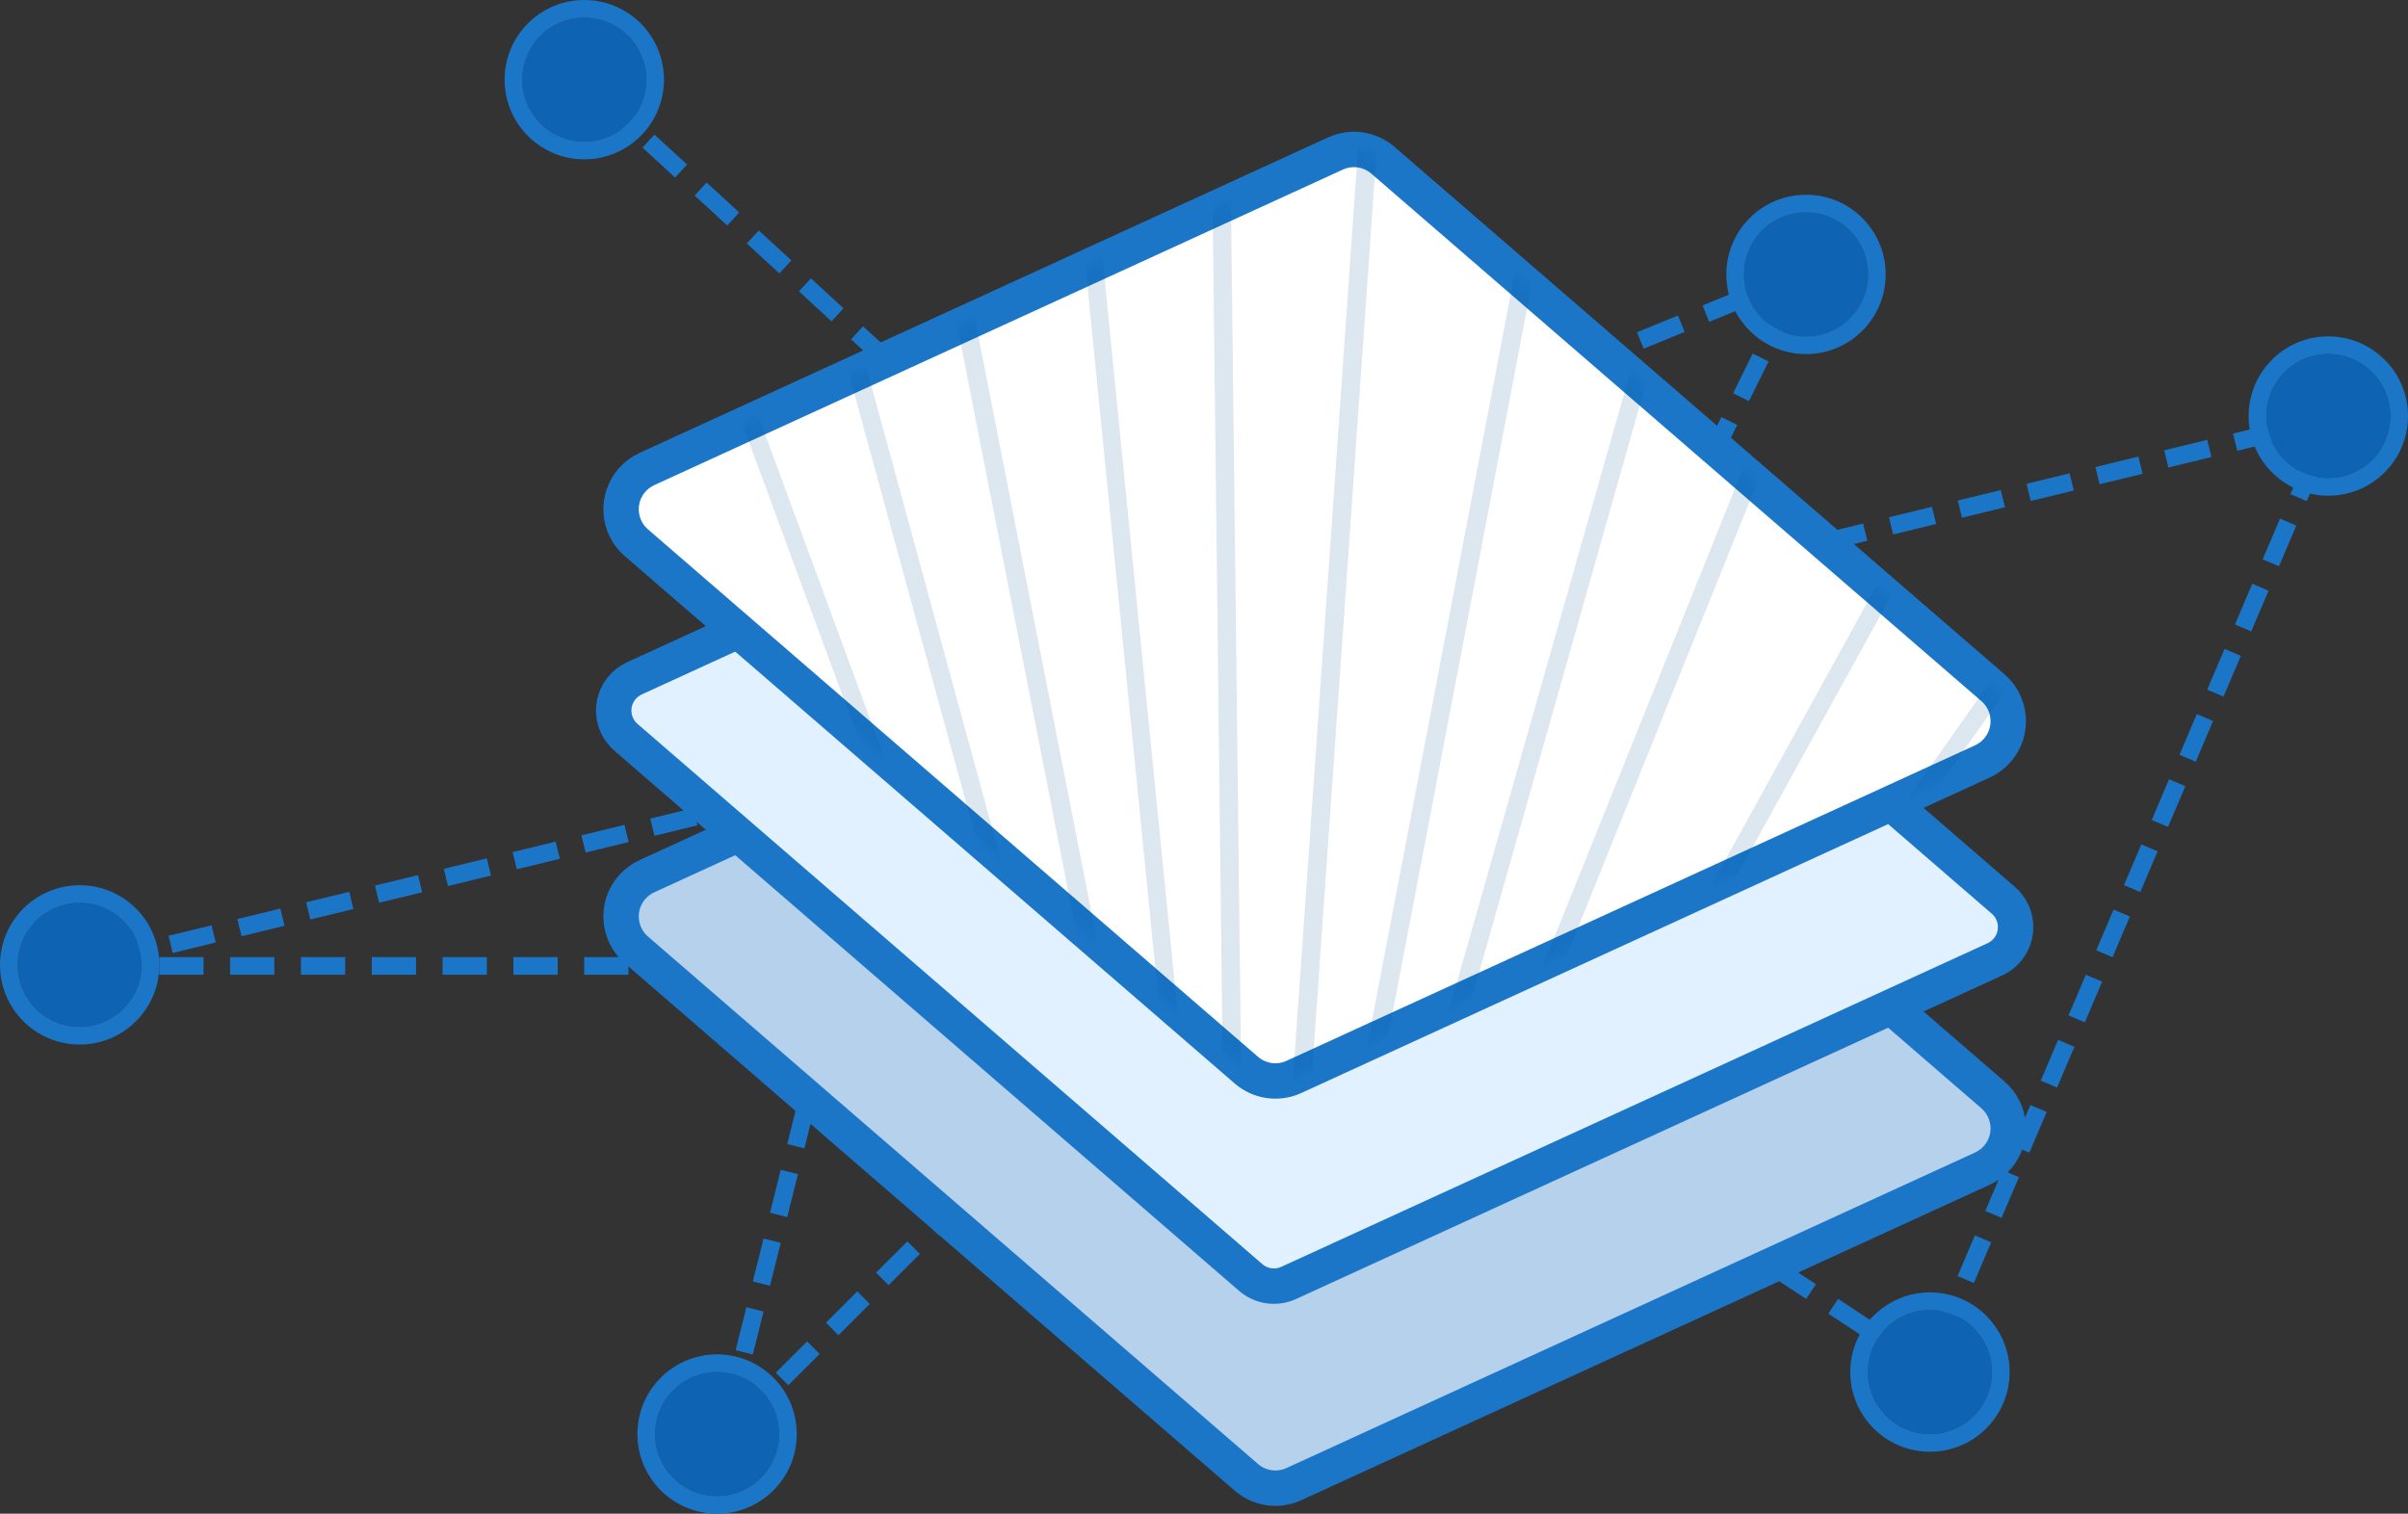 <?xml version="1.0" encoding="UTF-8"?>
<svg width="272px" height="171px" viewBox="0 0 272 171" version="1.1" xmlns="http://www.w3.org/2000/svg" xmlns:xlink="http://www.w3.org/1999/xlink">
    <rect x="0" y="0" width="272" height="171" fill="#333333" stroke="none"/>
    <!-- Generator: Sketch 49.3 (51167) - http://www.bohemiancoding.com/sketch -->
    <title>img-hero-intro</title>
    <desc>Created with Sketch.</desc>
    <defs>
        <circle id="path-1" cx="202" cy="29" r="7"></circle>
        <circle id="path-2" cx="79" cy="160" r="7"></circle>
        <circle id="path-3" cx="7" cy="107" r="7"></circle>
        <circle id="path-4" cx="261" cy="45" r="7"></circle>
        <circle id="path-5" cx="64" cy="7" r="7"></circle>
        <circle id="path-6" cx="216" cy="153" r="7"></circle>
        <path d="M7.071,36.983 L84.853,1.339 C86.633,0.523 88.725,0.822 90.207,2.102 L159.117,61.689 C161.205,63.495 161.435,66.653 159.628,68.742 C159.16,69.283 158.58,69.718 157.929,70.017 L80.147,105.661 C78.367,106.477 76.275,106.178 74.793,104.898 L5.883,45.311 C3.795,43.505 3.565,40.347 5.372,38.258 C5.84,37.717 6.42,37.282 7.071,36.983 Z" id="path-7"></path>
    </defs>
    <g id="Page-1" stroke="none" stroke-width="1" fill="none" fill-rule="evenodd">
        <g id="img-hero-intro" transform="translate(-13, -7)">
            <g transform="translate(15, 9)">
                <path d="M65.361,8.527 L111.271,50.721" id="Path-3" stroke="#1B76C8" stroke-width="2" stroke-dasharray="5,3"></path>
                <path d="M200.412,31.211 L179.727,73.152" id="Path-3" stroke="#1B76C8" stroke-width="2" stroke-dasharray="5,3"></path>
                <path d="M92.992,107.115 L79.639,160.461" id="Path-3" stroke="#1B76C8" stroke-width="2" stroke-dasharray="5,3"></path>
                <path d="M92.992,107.115 L7.279,107.115 L261.441,45.281 L215.312,153.658" id="Path-3" stroke="#1B76C8" stroke-width="2" stroke-dasharray="5,3"></path>
                <path d="M87.037,75.863 L201.439,29.029" id="Path-3" stroke="#1B76C8" stroke-width="2" stroke-dasharray="5,3"></path>
                <path d="M112.525,127.643 L79.639,160.461" id="Path-3" stroke="#1B76C8" stroke-width="2" stroke-dasharray="5,3"></path>
                <path d="M215.92,152.73 L191.393,136.527" id="Path-3" stroke="#1B76C8" stroke-width="2" stroke-dasharray="5,3"></path>
                <g id="Oval-4">
                    <use fill="#0E64B3" fill-rule="evenodd" xlink:href="#path-1"></use>
                    <circle stroke="#1B76C8" stroke-width="2" cx="202" cy="29" r="8"></circle>
                </g>
                <g id="Oval-4">
                    <use fill="#0E64B3" fill-rule="evenodd" xlink:href="#path-2"></use>
                    <circle stroke="#1B76C8" stroke-width="2" cx="79" cy="160" r="8"></circle>
                </g>
                <g id="Oval-4">
                    <use fill="#0E64B3" fill-rule="evenodd" xlink:href="#path-3"></use>
                    <circle stroke="#1B76C8" stroke-width="2" cx="7" cy="107" r="8"></circle>
                </g>
                <g id="Oval-4">
                    <use fill="#0E64B3" fill-rule="evenodd" xlink:href="#path-4"></use>
                    <circle stroke="#1B76C8" stroke-width="2" cx="261" cy="45" r="8"></circle>
                </g>
                <g id="Oval-4">
                    <use fill="#0E64B3" fill-rule="evenodd" xlink:href="#path-5"></use>
                    <circle stroke="#1B76C8" stroke-width="2" cx="64" cy="7" r="8"></circle>
                </g>
                <g id="Oval-4">
                    <use fill="#0E64B3" fill-rule="evenodd" xlink:href="#path-6"></use>
                    <circle stroke="#1B76C8" stroke-width="2" cx="216" cy="153" r="8"></circle>
                </g>
                <path d="M71.071,96.983 L148.853,61.339 C150.633,60.523 152.725,60.822 154.207,62.102 L223.117,121.689 C225.205,123.495 225.435,126.653 223.628,128.742 C223.16,129.283 222.58,129.718 221.929,130.017 L144.147,165.661 C142.367,166.477 140.275,166.178 138.793,164.898 L69.883,105.311 C67.795,103.505 67.565,100.347 69.372,98.258 C69.84,97.717 70.42,97.282 71.071,96.983 Z" id="Rectangle-7" stroke="#1B76C8" stroke-width="4" fill="#B5D1EB"></path>
                <path d="M69.657,74.631 L149.438,38.071 C150.862,37.419 152.535,37.657 153.72,38.682 L224.293,99.706 C225.964,101.151 226.148,103.677 224.703,105.348 C224.328,105.782 223.864,106.13 223.343,106.369 L143.562,142.929 C142.138,143.581 140.465,143.343 139.28,142.318 L68.707,81.294 C67.036,79.849 66.852,77.323 68.297,75.652 C68.672,75.218 69.136,74.87 69.657,74.631 Z" id="Rectangle-7" stroke="#1B76C8" stroke-width="4" fill="#E2F1FF"></path>
                <g id="Group" transform="translate(64, 14)">
                    <mask id="mask-8" fill="white">
                        <use xlink:href="#path-7"></use>
                    </mask>
                    <use id="Mask" stroke="#1B76C8" stroke-width="4" fill="#FFFFFF" opacity="0.963" xlink:href="#path-7"></use>
                    <g opacity="0.139" mask="url(#mask-8)" fill="#054D8E" fill-rule="nonzero" stroke="#004D93">
                        <g transform="translate(106.856, 41.688) rotate(-24) translate(-106.856, -41.688) translate(23.856, -8.812)">
                            <polygon id="ray09" points="64.376 99.274 165.876 1.015 165.876 5.68434189e-14 165.393 5.68434189e-14 62.832 99.274"></polygon>
                            <polygon id="ray01" points="1.011 99.274 7.54 7.10542736e-15 6.529 7.10542736e-15 0 99.274"></polygon>
                            <polygon id="ray02" points="6.124 99.274 21.363 1.0658141e-14 20.269 1.0658141e-14 5.027 99.274"></polygon>
                            <polygon id="ray03" points="12.445 99.274 35.186 3.55271368e-14 34.048 3.55271368e-14 11.31 99.274"></polygon>
                            <polygon id="ray04" points="18.649 99.274 51.522 7.10542736e-15 50.466 7.10542736e-15 17.593 99.274"></polygon>
                            <polygon id="ray05" points="25.042 99.274 67.859 2.84217094e-14 66.693 2.84217094e-14 23.876 99.274"></polygon>
                            <polygon id="ray06" points="33.231 100.088 86.022 0.813 84.777 0.813 31.986 100.088"></polygon>
                            <polygon id="ray07" points="111.841 2.84217094e-14 110.487 2.84217094e-14 41.469 99.274 42.823 99.274"></polygon>
                            <polygon id="ray08" points="135.717 0 134.378 0 51.522 99.274 52.956 99.274"></polygon>
                            <polygon id="ray10" points="165.876 37.733 165.876 36.443 82.938 99.274 84.58 99.274"></polygon>
                            <polygon id="ray11" points="165.876 65.276 165.876 64.089 106.814 99.274 108.823 99.274"></polygon>
                            <polygon id="ray12" points="165.876 90.371 165.876 89.221 144.513 99.274 146.959 99.274"></polygon>
                        </g>
                    </g>
                </g>
            </g>
        </g>
    </g>
</svg>
